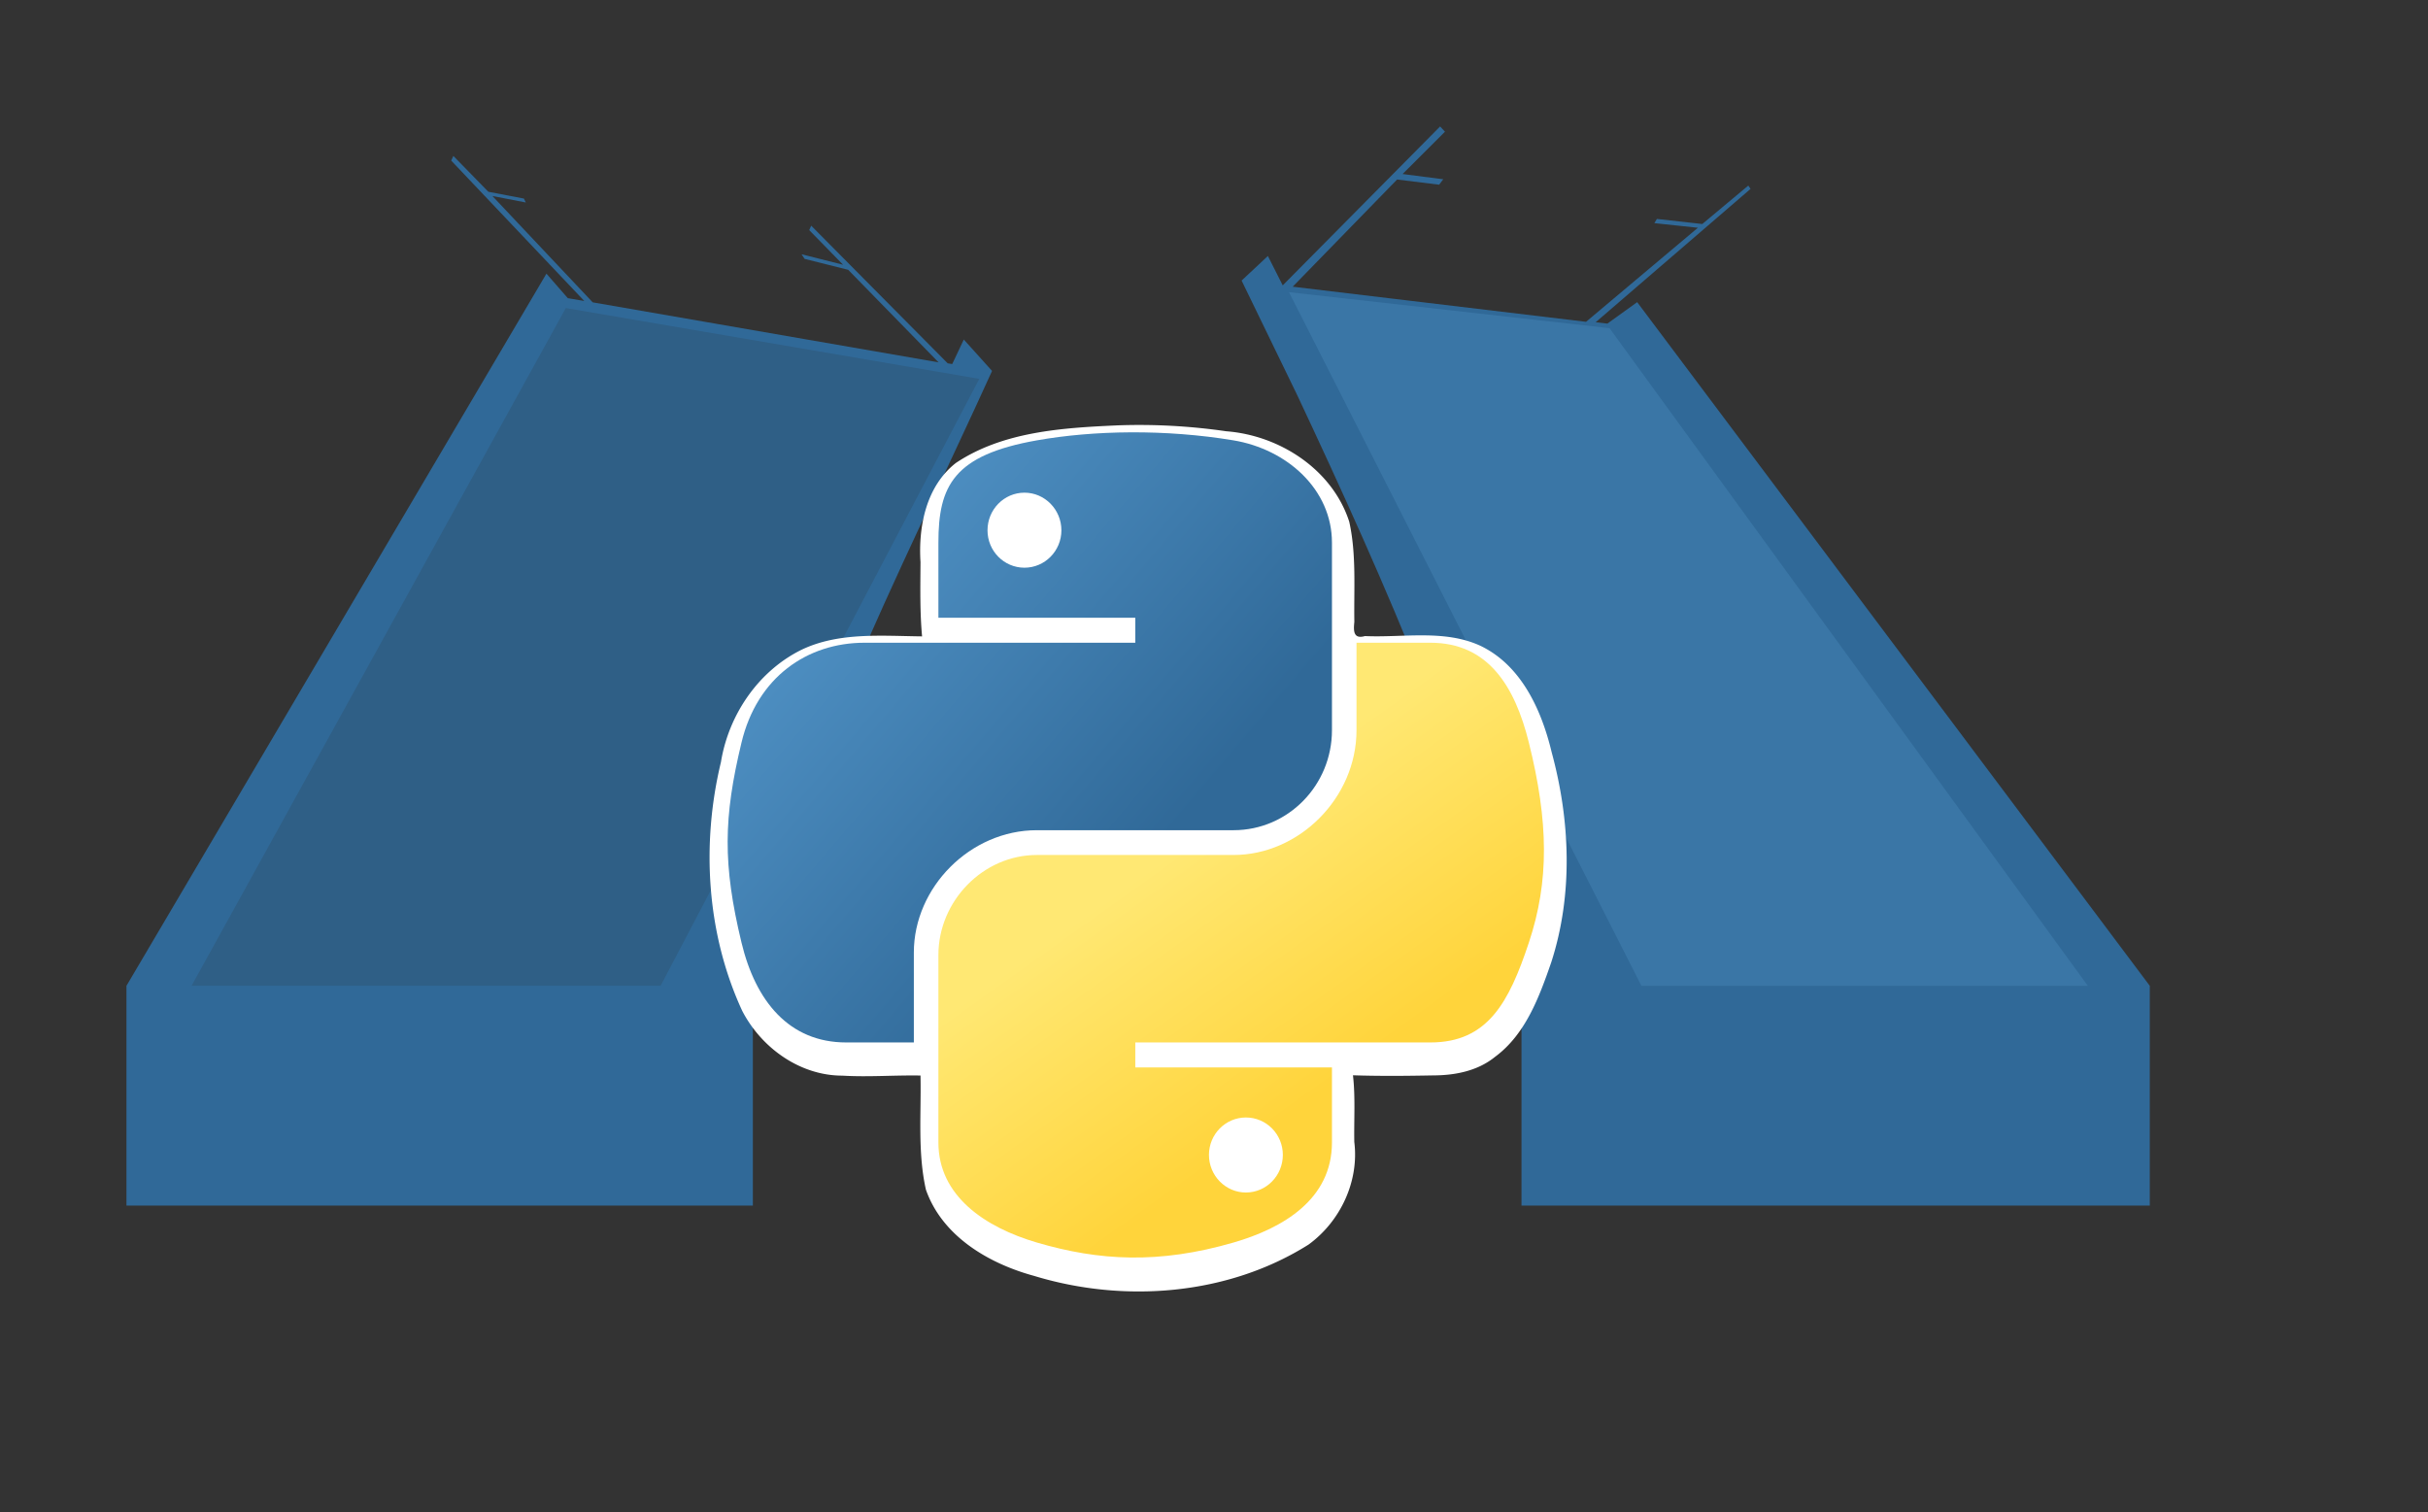 <svg xmlns="http://www.w3.org/2000/svg" xmlns:xlink="http://www.w3.org/1999/xlink" height="149.515" width="240" version="1"><rect width="100%" height="100%" fill="#333333" stroke="none"/><title>Spb Python Interest Group Logo</title><defs><linearGradient id="b"><stop offset="0" stop-color="#5a9fd4"/><stop offset="1" stop-color="#306998"/></linearGradient><linearGradient xlink:href="#a" id="d" gradientUnits="userSpaceOnUse" gradientTransform="matrix(2.536 0 0 2.561 209.302 2765.593)" x1="150.961" y1="192.352" x2="112.031" y2="137.273"/><linearGradient id="a"><stop offset="0" stop-color="#ffd43b"/><stop offset="1" stop-color="#ffe873"/></linearGradient><linearGradient xlink:href="#b" id="c" gradientUnits="userSpaceOnUse" gradientTransform="matrix(2.536 0 0 2.561 209.302 2765.593)" x1="26.649" y1="20.604" x2="135.665" y2="114.398"/></defs><path d="M150.395 110.012v9.17H212.5V97.454L161.83 29.87l-2.947 2.121-1.2-.14h.05l15.305-13.179-.224-.327-4.548 3.8-4.49-.501-.248.415 4.304.456-11.056 9.298-28.997-3.471 10.32-10.596 4.155.513.406-.538-4.018-.517 4.189-4.184-.481-.519-15.557 15.71-1.467-2.905-2.597 2.43 5.437 11.202.02.038c8.783 18.7 17.555 38.54 22.209 58.479m-75.977 0C77.936 77.51 88.925 56.79 98.062 36.668l-2.794-3.102-1.144 2.424-.449-.074-.004-.005-13.487-13.6-.197.435 3.348 3.426-4.106-1.037.304.458 4.307 1.079 8.936 9.15-34.19-5.933-9.913-10.512 3.302.64-.191-.388-3.513-.672-3.457-3.54-.215.457 13.156 13.88-1.629-.277-2.113-2.424L12.5 97.454v21.729h61.918v-9.17" fill="#306998"/><path d="M55.93 30.453l40.87 7-31.501 60H18.936z" style="marker:none" color="#000" overflow="visible" fill="#2f5f86"/><path d="M159.097 32.444l47.278 65.01h-44.127l-34.837-68.571z" style="marker:none" color="#000" overflow="visible" fill="#3a76a6"/><path d="M110.315 42.057c-5.411.247-11.201.625-15.825 3.707-2.937 2.292-3.729 6.268-3.501 9.812-.015 2.445-.068 4.897.156 7.335-3.959-.04-8.232-.442-11.915 1.322-4.27 2.106-7.208 6.428-7.966 11.103-1.96 8.123-1.42 16.99 2.109 24.608 1.896 3.65 5.696 6.39 9.892 6.391 2.574.153 5.15-.057 7.724-.01.08 3.75-.294 7.598.534 11.28 1.61 4.596 6.178 7.293 10.683 8.523 8.932 2.727 19.18 1.923 27.137-3.09 3.147-2.288 5.015-6.251 4.525-10.15-.04-2.196.119-4.4-.131-6.588 2.636.088 5.295.062 7.94.012 2.161-.005 4.392-.444 6.094-1.828 3.013-2.215 4.369-5.902 5.554-9.318 2.184-6.723 1.89-14.05.05-20.809-.997-4.16-2.999-8.591-7.057-10.523-3.561-1.629-7.611-.783-11.4-.953-1.14.327-1.141-.511-1.045-1.403-.053-3.294.213-6.674-.504-9.902-1.667-5.162-6.87-8.536-12.154-8.941a59.673 59.673 0 0 0-10.9-.579z" fill="#fff"/><path d="M524.49 2818.357c-20.665.095-40.4 1.858-57.765 4.931-51.154 9.038-60.441 27.953-60.441 62.837v46.071h120.883v15.357h-166.25c-35.132 0-65.895 21.117-75.517 61.288-11.1 46.045-11.591 74.777 0 122.856 8.593 35.788 29.113 61.287 64.246 61.287h41.562v-55.229c0-39.9 34.522-75.094 75.517-75.094h120.743c33.61 0 60.442-27.674 60.442-61.429v-115.107c0-32.76-27.637-57.37-60.442-62.837-20.766-3.457-42.312-5.027-62.978-4.931zm-65.373 37.054c12.487 0 22.684 10.364 22.684 23.106 0 12.698-10.197 22.965-22.684 22.965-12.53 0-22.683-10.267-22.683-22.965 0-12.742 10.152-23.106 22.683-23.106z" fill="url(#c)" transform="translate(27.346 -411.017) scale(.161)"/><path d="M662.985 2947.553v53.68c0 41.616-35.283 76.644-75.517 76.644H466.725c-33.073 0-60.441 28.306-60.441 61.428v115.107c0 32.76 28.487 52.03 60.441 61.428 38.266 11.252 74.96 13.285 120.743 0 30.433-8.811 60.442-26.544 60.442-61.428v-46.071H527.167v-15.357h181.185c35.132 0 48.224-24.505 60.442-61.287 12.62-37.867 12.084-74.281 0-122.857-8.682-34.974-25.265-61.287-60.442-61.287h-45.367zm-67.909 291.502c12.532 0 22.683 10.268 22.683 22.965 0 12.743-10.151 23.106-22.683 23.106-12.486 0-22.683-10.363-22.683-23.106 0-12.697 10.197-22.965 22.683-22.965z" fill="url(#d)" transform="translate(27.346 -411.017) scale(.161)"/></svg>